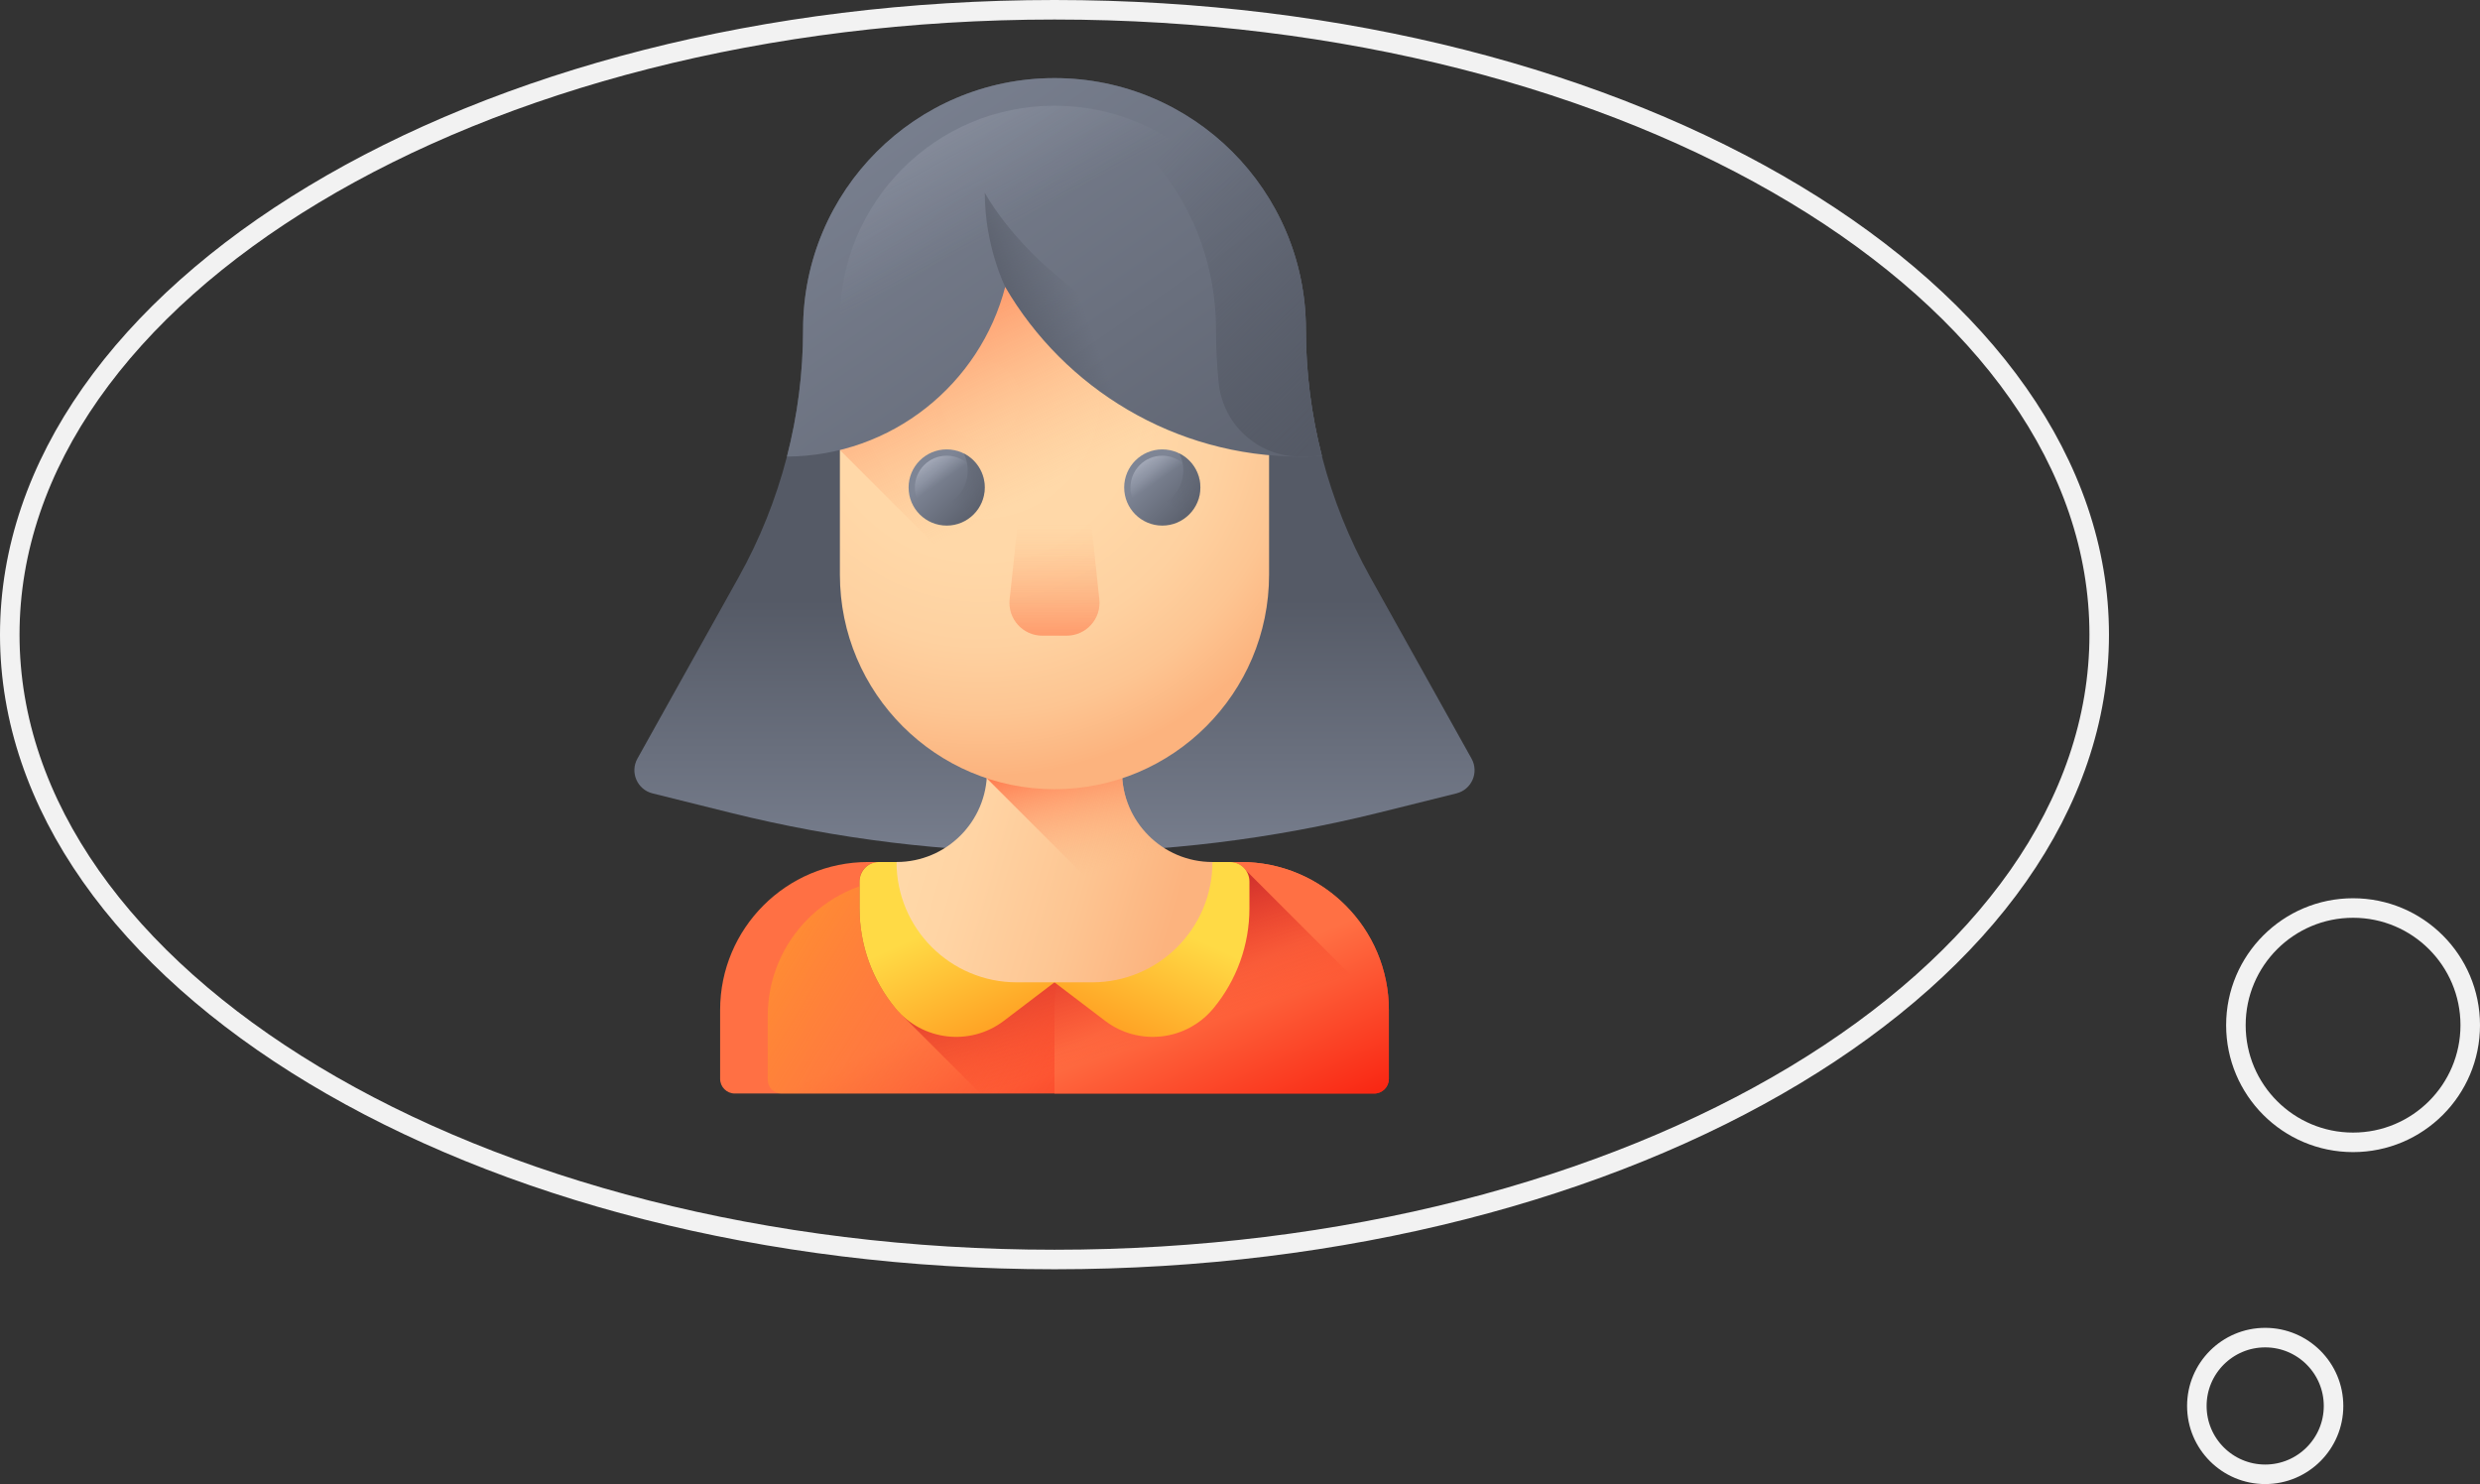 <svg width="127" height="76" viewBox="0 0 127 76" fill="none" xmlns="http://www.w3.org/2000/svg">
<rect x="0" y="0" width="127" height="76" fill="#333333" stroke="none"/>
<path d="M107.5 32.5C107.5 41.231 101.618 49.22 91.926 55.053C82.244 60.88 68.836 64.5 54 64.5C39.164 64.5 25.756 60.88 16.074 55.053C6.382 49.22 0.5 41.231 0.5 32.5C0.5 23.769 6.382 15.78 16.074 9.947C25.756 4.12 39.164 0.5 54 0.5C68.836 0.5 82.244 4.12 91.926 9.947C101.618 15.78 107.5 23.769 107.5 32.5Z" stroke="#F2F2F2"/>
<circle cx="120.5" cy="52.5" r="6" stroke="#F2F2F2"/>
<circle cx="116" cy="72" r="3.5" stroke="#F2F2F2"/>
<g clip-path="url(#clip0)">
<path d="M63.54 44.144H44.46C40.272 44.144 36.877 47.539 36.877 51.727V55.249C36.877 55.664 37.214 56 37.628 56H70.372C70.787 56 71.123 55.664 71.123 55.249V51.727C71.123 47.539 67.728 44.144 63.54 44.144Z" fill="url(#paint0_linear)"/>
<path d="M64.08 44.988H46.358C42.468 44.988 39.315 48.142 39.315 52.031V55.303C39.315 55.688 39.627 56 40.013 56H70.372C70.787 56 71.123 55.664 71.123 55.249V52.031C71.123 48.142 67.969 44.988 64.08 44.988V44.988Z" fill="url(#paint1_linear)"/>
<path d="M63.54 44.144H61.583C57.395 44.144 54 47.539 54 51.727V56H70.372C70.787 56 71.123 55.664 71.123 55.249V51.727C71.123 47.539 67.728 44.144 63.54 44.144V44.144Z" fill="url(#paint2_linear)"/>
<path d="M44.017 45.128V46.518C44.017 48.388 44.67 50.199 45.862 51.639C45.98 51.781 46.106 51.913 46.239 52.035L50.204 56H70.372C70.786 56 71.123 55.664 71.123 55.249V51.89L63.798 44.565C63.62 44.312 63.33 44.145 62.999 44.144H62.989H45.011H45.001C44.458 44.144 44.017 44.585 44.017 45.128V45.128Z" fill="url(#paint3_linear)"/>
<path d="M66.874 16.874C66.874 9.764 61.11 4 54 4C46.89 4 41.126 9.764 41.126 16.874C41.126 21.314 39.99 25.682 37.826 29.559L32.642 38.849C32.25 39.552 32.633 40.435 33.414 40.629L37.395 41.619C48.299 44.332 59.701 44.332 70.605 41.619L74.586 40.629C75.367 40.435 75.749 39.552 75.357 38.849L70.173 29.559C68.01 25.682 66.874 21.315 66.874 16.874V16.874Z" fill="url(#paint4_linear)"/>
<path d="M54 50.306L50.61 44.145H45.011C45.008 44.145 45.005 44.145 45.001 44.145C44.455 44.145 44.017 44.6 44.017 45.146V46.519C44.017 48.388 44.67 50.199 45.862 51.639C47.241 53.304 49.686 53.585 51.407 52.278L54 50.306Z" fill="url(#paint5_linear)"/>
<path d="M54 50.306L57.39 44.145H62.989H62.999C63.545 44.145 63.983 44.6 63.983 45.146V46.519C63.983 48.388 63.33 50.199 62.138 51.639C60.759 53.304 58.314 53.585 56.593 52.278L54 50.306Z" fill="url(#paint6_linear)"/>
<path d="M57.457 39.512V37.437H50.543V39.512C50.543 42.07 48.469 44.144 45.911 44.144C45.911 47.547 48.67 50.306 52.073 50.306H55.927C59.33 50.306 62.089 47.547 62.089 44.144C59.531 44.144 57.457 42.07 57.457 39.512Z" fill="url(#paint7_linear)"/>
<path d="M62.089 44.144C59.531 44.144 57.457 42.07 57.457 39.512V37.437H50.543V39.512C50.543 39.628 50.537 39.742 50.529 39.856L50.529 39.856L59.693 49.02C61.15 47.893 62.089 46.129 62.089 44.144Z" fill="url(#paint8_linear)"/>
<path d="M54 40.416C47.931 40.416 43.011 35.496 43.011 29.427V17.865C43.011 11.796 47.931 6.876 54 6.876C60.069 6.876 64.989 11.796 64.989 17.865V29.427C64.989 35.496 60.069 40.416 54 40.416Z" fill="url(#paint9_radial)"/>
<path d="M54 6.876C47.931 6.876 43.011 11.796 43.011 17.865V23.045L59.119 39.153C62.609 37.312 64.989 33.647 64.989 29.427V17.865C64.989 11.796 60.069 6.876 54 6.876V6.876Z" fill="url(#paint10_linear)"/>
<path d="M54 4C46.89 4 41.126 9.764 41.126 16.874C41.126 19.078 40.846 21.265 40.299 23.382C45.676 23.35 50.187 19.668 51.478 14.688C54.508 19.888 60.143 23.384 66.595 23.384C66.964 23.384 67.33 23.371 67.693 23.348C67.152 21.241 66.874 19.067 66.874 16.874C66.874 9.764 61.11 4 54 4V4Z" fill="url(#paint11_linear)"/>
<path d="M67.692 23.348C67.33 23.37 66.964 23.384 66.596 23.384C66.583 23.384 66.571 23.384 66.558 23.384C64.42 23.379 62.625 21.742 62.409 19.615C62.317 18.707 62.27 17.792 62.27 16.874C62.27 13.319 60.889 10.101 58.656 7.771C56.867 5.905 54.532 4.609 51.922 4.169C52.598 4.058 53.292 4 54 4C57.556 4 60.773 5.441 63.103 7.771C65.433 10.101 66.874 13.319 66.874 16.874C66.874 19.067 67.152 21.241 67.692 23.348V23.348Z" fill="url(#paint12_linear)"/>
<path d="M54 5.411C47.931 5.411 43.011 10.331 43.011 16.4V23.044C47.146 22.029 50.411 18.802 51.478 14.687C54.253 19.451 59.216 22.782 64.989 23.308V16.4C64.989 10.331 60.069 5.411 54 5.411V5.411Z" fill="url(#paint13_linear)"/>
<path d="M66.595 23.383C66.964 23.383 67.33 23.371 67.693 23.348C67.332 21.941 67.088 20.504 66.966 19.052C54.691 18.106 50.43 9.863 50.43 9.863C50.43 12.616 51.478 14.688 51.478 14.688C54.508 19.888 60.143 23.383 66.595 23.383Z" fill="url(#paint14_linear)"/>
<path d="M48.48 26.916C49.557 26.916 50.43 26.043 50.43 24.965C50.43 23.888 49.557 23.014 48.48 23.014C47.402 23.014 46.529 23.888 46.529 24.965C46.529 26.043 47.402 26.916 48.48 26.916Z" fill="url(#paint15_linear)"/>
<path d="M48.48 26.593C49.379 26.593 50.108 25.864 50.108 24.965C50.108 24.066 49.379 23.337 48.48 23.337C47.58 23.337 46.851 24.066 46.851 24.965C46.851 25.864 47.58 26.593 48.48 26.593Z" fill="url(#paint16_linear)"/>
<path d="M49.352 23.22C49.484 23.482 49.558 23.779 49.558 24.092C49.558 25.17 48.685 26.043 47.607 26.043C47.293 26.043 46.997 25.969 46.734 25.838C47.055 26.477 47.716 26.916 48.48 26.916C49.557 26.916 50.431 26.042 50.431 24.965C50.43 24.201 49.992 23.54 49.352 23.22V23.22Z" fill="url(#paint17_linear)"/>
<path d="M59.52 26.916C60.598 26.916 61.471 26.043 61.471 24.965C61.471 23.888 60.598 23.014 59.52 23.014C58.443 23.014 57.569 23.888 57.569 24.965C57.569 26.043 58.443 26.916 59.52 26.916Z" fill="url(#paint18_linear)"/>
<path d="M59.52 26.593C60.42 26.593 61.149 25.864 61.149 24.965C61.149 24.066 60.42 23.337 59.52 23.337C58.621 23.337 57.892 24.066 57.892 24.965C57.892 25.864 58.621 26.593 59.52 26.593Z" fill="url(#paint19_linear)"/>
<path d="M60.393 23.22C60.525 23.482 60.599 23.779 60.599 24.092C60.599 25.17 59.725 26.043 58.648 26.043C58.334 26.043 58.038 25.969 57.775 25.838C58.096 26.477 58.757 26.916 59.52 26.916C60.598 26.916 61.471 26.042 61.471 24.965C61.471 24.201 61.032 23.54 60.393 23.22V23.22Z" fill="url(#paint20_linear)"/>
<path d="M54.624 32.552H53.376C52.375 32.552 51.596 31.684 51.703 30.689L52.355 24.621H55.645L56.297 30.689C56.404 31.684 55.625 32.552 54.624 32.552V32.552Z" fill="url(#paint21_linear)"/>
</g>
<defs>
<linearGradient id="paint0_linear" x1="52.78" y1="50.073" x2="58.002" y2="61.497" gradientUnits="userSpaceOnUse">
<stop stop-color="#FF7044"/>
<stop offset="1" stop-color="#F92814"/>
</linearGradient>
<linearGradient id="paint1_linear" x1="56.162" y1="52.474" x2="37.605" y2="41.054" gradientUnits="userSpaceOnUse">
<stop stop-color="#FF7044" stop-opacity="0"/>
<stop offset="1" stop-color="#FFA425"/>
</linearGradient>
<linearGradient id="paint2_linear" x1="61.444" y1="50.593" x2="65.001" y2="58.372" gradientUnits="userSpaceOnUse">
<stop stop-color="#FF7044"/>
<stop offset="1" stop-color="#F92814"/>
</linearGradient>
<linearGradient id="paint3_linear" x1="58.733" y1="53.394" x2="56.377" y2="46.206" gradientUnits="userSpaceOnUse">
<stop stop-color="#F92814" stop-opacity="0"/>
<stop offset="1" stop-color="#C1272D"/>
</linearGradient>
<linearGradient id="paint4_linear" x1="54" y1="46.483" x2="54" y2="30.685" gradientUnits="userSpaceOnUse">
<stop stop-color="#7E8595"/>
<stop offset="1" stop-color="#555A66"/>
</linearGradient>
<linearGradient id="paint5_linear" x1="48.157" y1="47.423" x2="50.555" y2="52.669" gradientUnits="userSpaceOnUse">
<stop stop-color="#FFDA45"/>
<stop offset="1" stop-color="#FFA425"/>
</linearGradient>
<linearGradient id="paint6_linear" x1="59.843" y1="47.423" x2="57.445" y2="52.669" gradientUnits="userSpaceOnUse">
<stop stop-color="#FFDA45"/>
<stop offset="1" stop-color="#FFA425"/>
</linearGradient>
<linearGradient id="paint7_linear" x1="45.76" y1="41.35" x2="60.463" y2="45.681" gradientUnits="userSpaceOnUse">
<stop stop-color="#FFDAAA"/>
<stop offset="0.284" stop-color="#FFD4A4"/>
<stop offset="0.673" stop-color="#FDC592"/>
<stop offset="1" stop-color="#FCB37E"/>
</linearGradient>
<linearGradient id="paint8_linear" x1="57.029" y1="44.463" x2="55.138" y2="37.996" gradientUnits="userSpaceOnUse">
<stop stop-color="#FCB37E" stop-opacity="0"/>
<stop offset="1" stop-color="#FF7044"/>
</linearGradient>
<radialGradient id="paint9_radial" cx="0" cy="0" r="1" gradientUnits="userSpaceOnUse" gradientTransform="translate(50.222 20.498) scale(19.249)">
<stop stop-color="#FFDAAA"/>
<stop offset="0.421" stop-color="#FFD8A8"/>
<stop offset="0.652" stop-color="#FED1A0"/>
<stop offset="0.836" stop-color="#FDC592"/>
<stop offset="0.995" stop-color="#FCB47F"/>
<stop offset="1" stop-color="#FCB37E"/>
</radialGradient>
<linearGradient id="paint10_linear" x1="56.224" y1="23.79" x2="49.879" y2="10.674" gradientUnits="userSpaceOnUse">
<stop stop-color="#FCB37E" stop-opacity="0"/>
<stop offset="1" stop-color="#FF7044"/>
</linearGradient>
<linearGradient id="paint11_linear" x1="42.008" y1="1.339" x2="66.167" y2="36.358" gradientUnits="userSpaceOnUse">
<stop stop-color="#7E8595"/>
<stop offset="1" stop-color="#555A66"/>
</linearGradient>
<linearGradient id="paint12_linear" x1="57.789" y1="9.363" x2="69.136" y2="20.771" gradientUnits="userSpaceOnUse">
<stop stop-color="#555A66" stop-opacity="0"/>
<stop offset="1" stop-color="#555A66"/>
</linearGradient>
<linearGradient id="paint13_linear" x1="50.668" y1="12.125" x2="35.297" y2="-16.543" gradientUnits="userSpaceOnUse">
<stop stop-color="#BEC3D2" stop-opacity="0"/>
<stop offset="0.558" stop-color="#D4D9E4" stop-opacity="0.558"/>
<stop offset="1" stop-color="#E9EDF5"/>
</linearGradient>
<linearGradient id="paint14_linear" x1="56.175" y1="17.639" x2="51.332" y2="19.372" gradientUnits="userSpaceOnUse">
<stop stop-color="#555A66" stop-opacity="0"/>
<stop offset="1" stop-color="#555A66"/>
</linearGradient>
<linearGradient id="paint15_linear" x1="47.75" y1="24.235" x2="50.276" y2="26.762" gradientUnits="userSpaceOnUse">
<stop stop-color="#7E8595"/>
<stop offset="1" stop-color="#555A66"/>
</linearGradient>
<linearGradient id="paint16_linear" x1="48.255" y1="24.641" x2="46.84" y2="22.601" gradientUnits="userSpaceOnUse">
<stop stop-color="#BEC3D2" stop-opacity="0"/>
<stop offset="0.318" stop-color="#C2C7D5" stop-opacity="0.318"/>
<stop offset="0.608" stop-color="#CDD1DE" stop-opacity="0.608"/>
<stop offset="0.886" stop-color="#DFE3ED" stop-opacity="0.886"/>
<stop offset="1" stop-color="#E9EDF5"/>
</linearGradient>
<linearGradient id="paint17_linear" x1="48.547" y1="25.712" x2="51.229" y2="20.725" gradientUnits="userSpaceOnUse">
<stop stop-color="#555A66" stop-opacity="0"/>
<stop offset="1" stop-color="#555A66"/>
</linearGradient>
<linearGradient id="paint18_linear" x1="58.791" y1="24.235" x2="61.317" y2="26.762" gradientUnits="userSpaceOnUse">
<stop stop-color="#7E8595"/>
<stop offset="1" stop-color="#555A66"/>
</linearGradient>
<linearGradient id="paint19_linear" x1="59.295" y1="24.641" x2="57.88" y2="22.601" gradientUnits="userSpaceOnUse">
<stop stop-color="#BEC3D2" stop-opacity="0"/>
<stop offset="0.318" stop-color="#C2C7D5" stop-opacity="0.318"/>
<stop offset="0.608" stop-color="#CDD1DE" stop-opacity="0.608"/>
<stop offset="0.886" stop-color="#DFE3ED" stop-opacity="0.886"/>
<stop offset="1" stop-color="#E9EDF5"/>
</linearGradient>
<linearGradient id="paint20_linear" x1="59.588" y1="25.712" x2="62.27" y2="20.725" gradientUnits="userSpaceOnUse">
<stop stop-color="#555A66" stop-opacity="0"/>
<stop offset="1" stop-color="#555A66"/>
</linearGradient>
<linearGradient id="paint21_linear" x1="54" y1="26.878" x2="54" y2="35.001" gradientUnits="userSpaceOnUse">
<stop stop-color="#FCB37E" stop-opacity="0"/>
<stop offset="1" stop-color="#FF7044"/>
</linearGradient>
<clipPath id="clip0">
<rect x="28" y="4" width="52" height="52" fill="white"/>
</clipPath>
</defs>
</svg>
